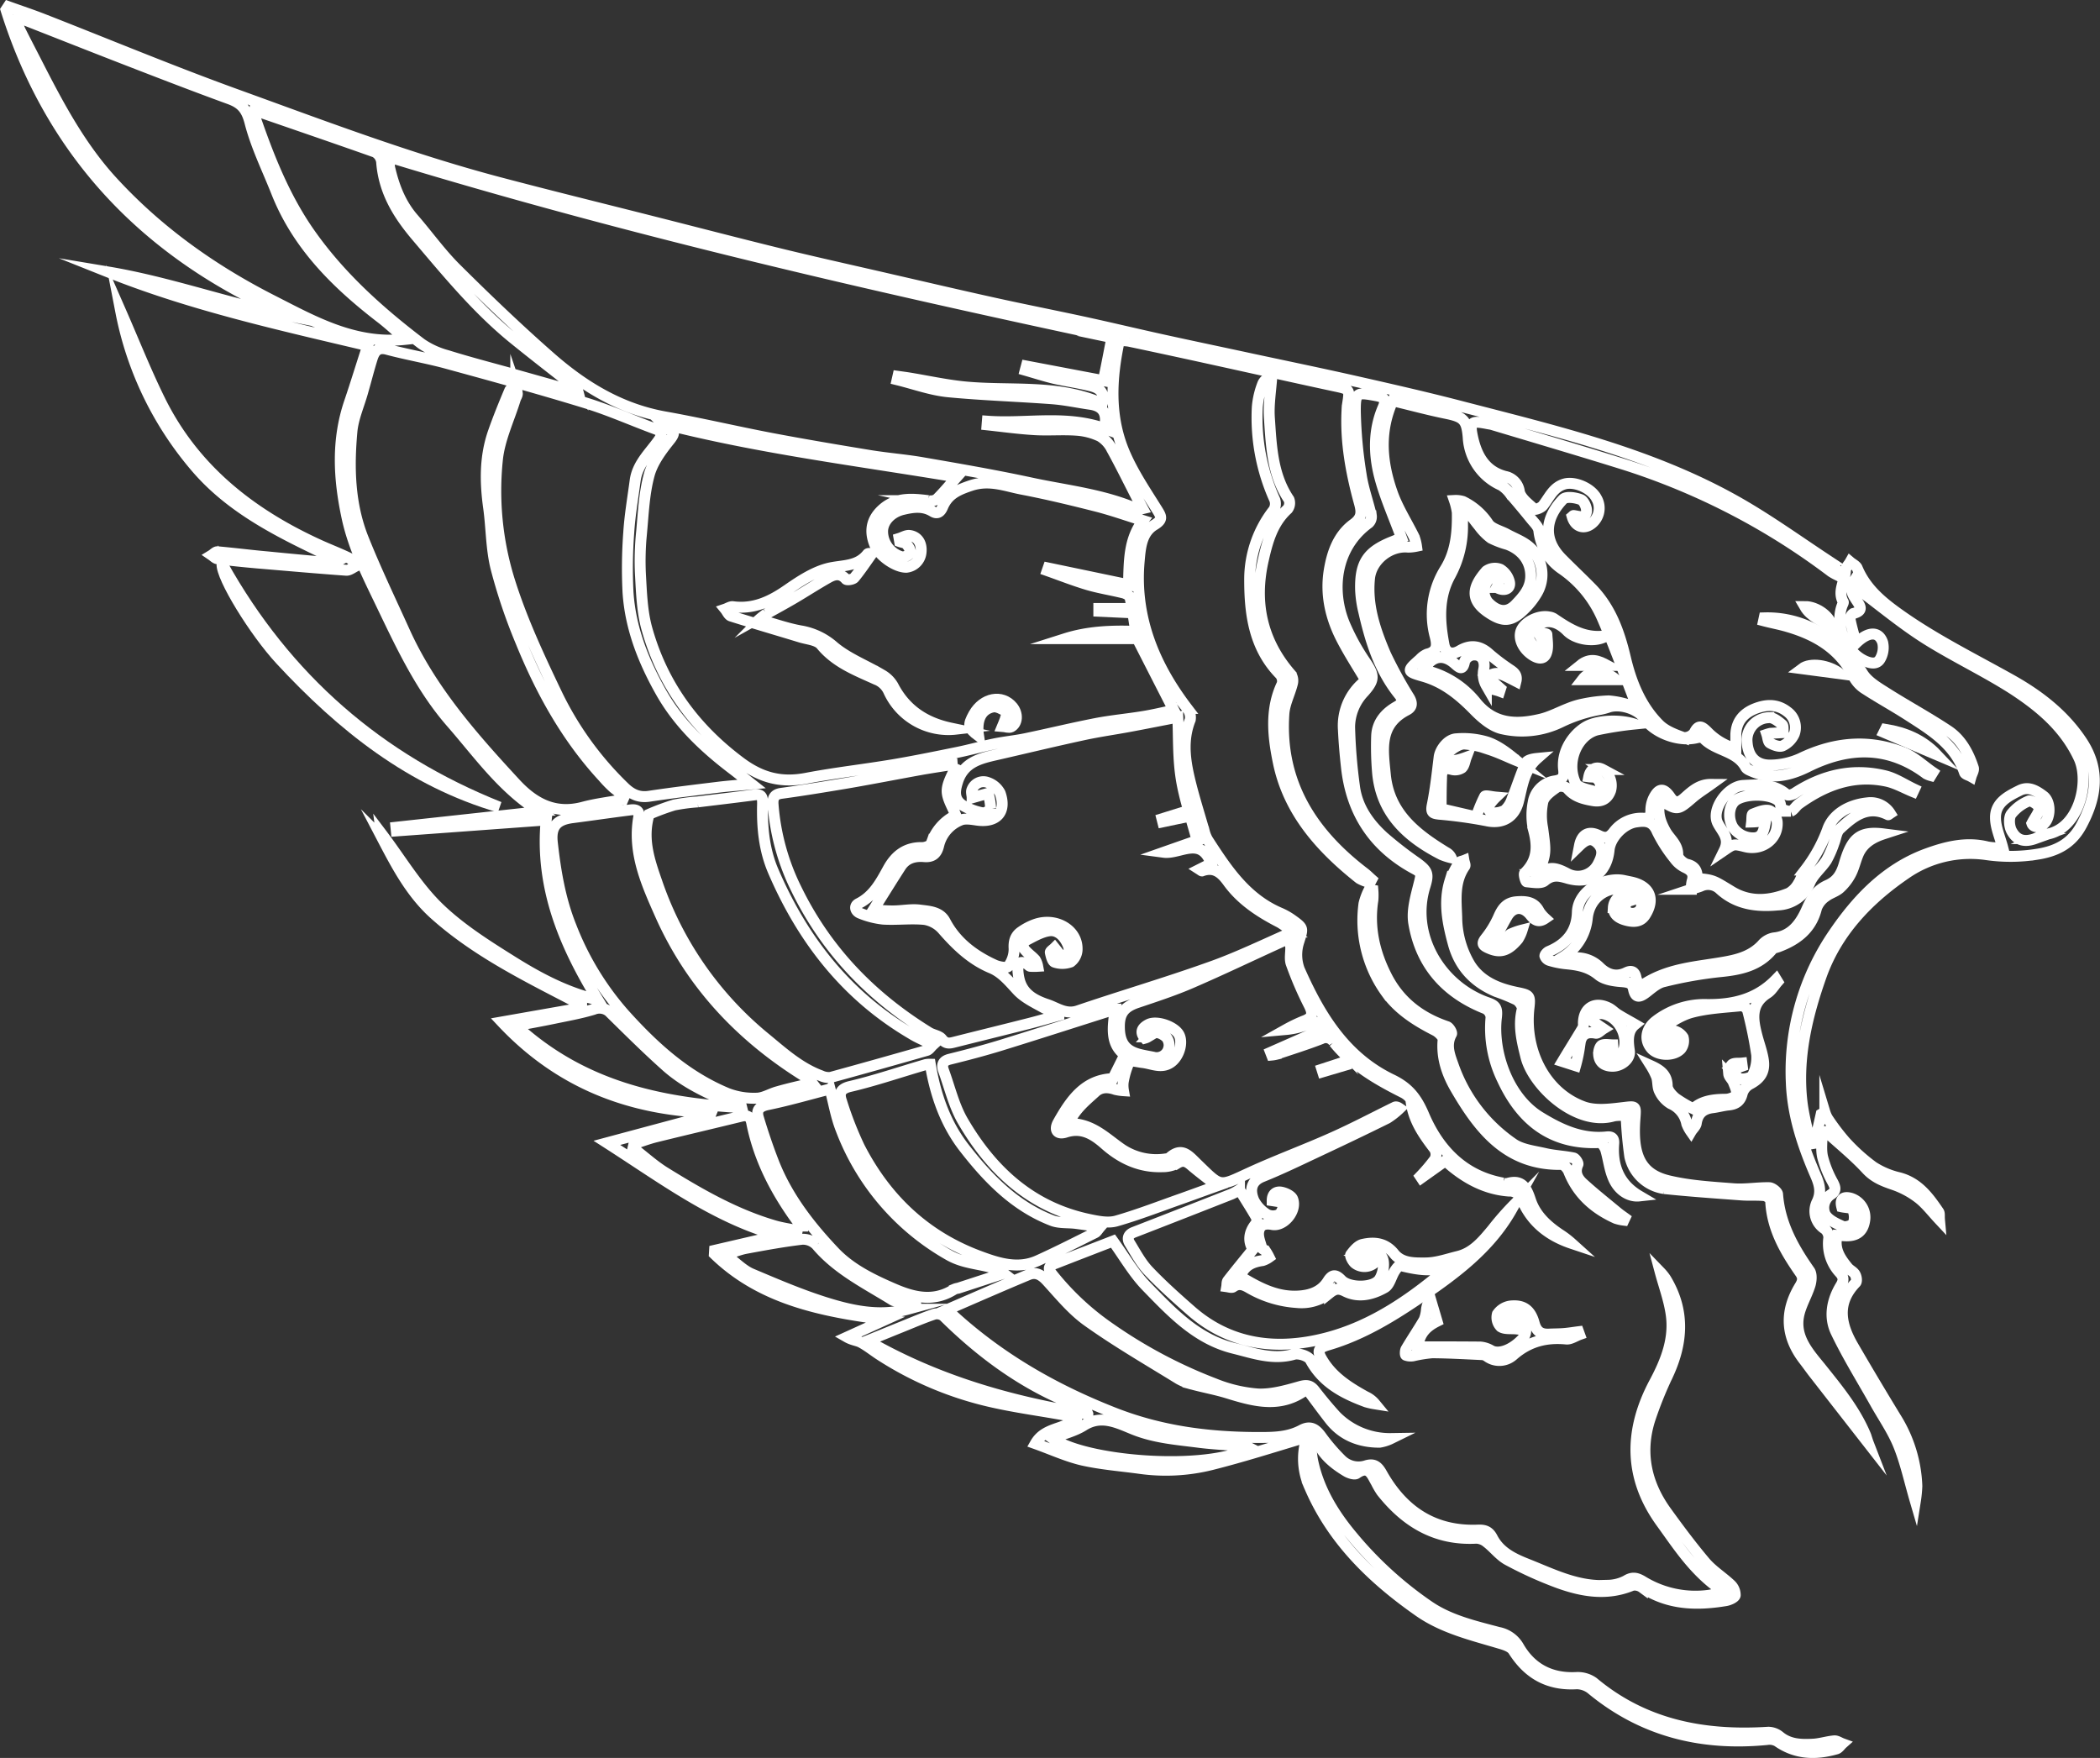 <svg xmlns="http://www.w3.org/2000/svg" viewBox="0 0 575.38 481.69"><rect x="0" y="0" width="575.38" height="481.69" fill="#333333" stroke="none"/><g id="Layer_2" data-name="Layer 2"><g id="Layer_1-2" data-name="Layer 1"><g id="Layer_1-2-2" data-name="Layer 1-2"><path d="M292.78,307.89c6.44-.18,10.25,4.08,14.69,7.08a17.13,17.13,0,0,0,11.95,2.58,2,2,0,0,0,1-.3c3.41-3.06,5.19-.64,7.64,1.73,6.69,6.47,5.8,6.25,14.46,2.29,7.42-3.39,15.09-6.21,22.53-9.54,5.79-2.58,11.41-5.56,17.1-8.35.29-.14.64-.14,1.35.35a21.65,21.65,0,0,1-3.41,2.68c-6.42,3.18-12.89,6.26-19.37,9.3-4.93,2.32-9.83,4.69-14.87,6.72-3.18,1.28-3.43,3.83-2.31,6.47a9.73,9.73,0,0,0,3.63,3.87,3.62,3.62,0,0,0,3.27,0c.83-.53,1.07-2,1.69-3.24l-3.56-.54c0-2,1.24-2.61,2.64-2.3,1.14.25,2.72,1,3,1.94,1.16,3.11-2.44,7.52-5.65,6.9-2.1-.41-3.41.17-3.7,2-.22,1.39.46,2.95.87,4.41.1.34.76.49,1,.84a15.56,15.56,0,0,1,1,1.73,6.19,6.19,0,0,1-1.78.89c-2.76.4-5.07,1.34-6.1,4.4,5.14,3.11,10.3,5.88,16.56,5.28,3-.28,5.71-1.34,7.38-4,1.24-2,2.22-1.91,3.77-.3,2.12,2.22,8.81,2.23,10.43-.3,1-1.57,1.5-4.45.7-5.93-1.17-2.14-3.85-1.63-6.78-.48l4.54,2.08a4.21,4.21,0,0,1-5.2,0c-.65-.54-1.4-2-1.15-2.38.86-1.15,2-2.54,3.32-2.81,3.18-.7,6.2-.4,8.57,2.58,2.14,2.67,5.64,2.53,8.61,2.52s5.88-1.06,8.79-1.77c4.24-1,6.86-4.25,9.49-7.39a77.17,77.17,0,0,1,6.15-7c-.47.84-.93,1.69-1.43,2.52-5.8,9.7-14.51,16.29-23.65,22.55-8.14,5.56-16.39,10.7-25.95,13.53-3.07.9-3.21,1.75-1.46,4.53,2.81,4.46,7.12,7.17,11.6,9.65a7.23,7.23,0,0,1,2.62,2,20.28,20.28,0,0,1-2.43-.54c-6.25-2.3-11.92-5.26-15.3-11.51-.58-1.06-3.17-1.91-4.47-1.54-5.82,1.65-11.14-.31-16.56-1.65-10.16-2.5-17-9.88-23.88-16.95-3.46-3.56-6-8-9.17-12.42-4.94,1.91-10.6,4.09-16.24,6.3-2,.78-1.09,1.93-.26,3a73.35,73.35,0,0,0,15.56,14.49,132.64,132.64,0,0,0,28.78,15.3,39.48,39.48,0,0,0,11.88,2.81c3.76.16,7.68-.95,11.38-2,1.92-.56,3-.45,4.18,1.09,1.84,2.37,3.75,4.68,5.77,6.9a20.74,20.74,0,0,0,15.14,6.22,11.14,11.14,0,0,1-3.15,1c-5.44,0-10.17-1.81-13.62-6.21-2.11-2.71-4.13-5.49-6.29-8.38-7,5.37-14.23,3.44-21.56,1.18-3.18-1-6.49-1.59-9.71-2.45a14.41,14.41,0,0,1-3.81-1.45c-8.41-5.19-17-10.16-25-15.86-4.24-3-7.64-7.22-11.19-11.09-1.5-1.62-3-2.47-5-1.64-6.84,2.85-13.64,5.83-20.45,8.78a9.55,9.55,0,0,0-1.57,1.12c1,.9,1.81,1.69,2.68,2.45,12.64,11.2,27,19.33,42.78,25.52,12.45,4.89,25.16,6.62,38.33,6.73,4.49,0,8.92.17,13-2,2.6-1.41,4.09-.19,5.58,1.93a52.65,52.65,0,0,0,5.26,6.11,6.69,6.69,0,0,0,7,1.66c2-.55,3,.14,4.08,2,5.73,10.32,14.28,16.18,26.47,15.68,1.9-.08,3,.37,3.91,2.09,2,3.93,5.73,5.71,9.55,7.22,7.15,2.83,14.13,6.43,22.17,5.82a11.22,11.22,0,0,0,4.92-1.26c1.72-1.09,2.94-.79,4.48.11a27.63,27.63,0,0,0,18.31,3.87c1.08-.15,2.13-.55,4-1-7.87-5.18-12.34-12.28-17.21-19-8.94-12.39-8.75-25.28-1.74-38.36,3.13-5.88,5.51-11.93,4.52-18.67-.58-4-2-7.79-3-11.54a13.24,13.24,0,0,1,1.52,1.89c5.21,8.61,4.72,17.33.62,26.21A105.55,105.55,0,0,0,452,389.1c-2.8,9-1,17.39,4.47,25,3.45,4.78,7,9.54,10.77,14,2,2.32,4.71,4,6.93,6.09a3.92,3.92,0,0,1,1.26,2.93c-.12.64-1.63,1.31-2.6,1.47-8,1.32-15.75,1.13-22.83-3.56a3.57,3.57,0,0,0-2.76-.64c-6.86,2.86-13.62,1.72-20.21-.65a107.77,107.77,0,0,1-13.86-6.25c-2.16-1.14-3.75-3.29-5.71-4.82a4.87,4.87,0,0,0-2.92-1.19c-11.09.62-19.36-4.36-26-12.76a22.2,22.2,0,0,1-1.5-2.58c-1.21-2.05-2-4.77-5.38-2.39-.53.37-2-.11-2.76-.57-3.33-2-6.3-4.39-7.91-8-.82-1.81-1.85-1.76-3.46-1.28-8.51,2.55-17,5.26-25.59,7.42a51.55,51.55,0,0,1-19.52,1.05c-5.3-.73-10.68-1.13-15.88-2.3-4.26-1-8.32-2.87-12.87-4.5,2.53-4.46,7.66-3.81,11.31-6.71a20.14,20.14,0,0,0-3.08-1.09c-6.78-1.23-13.63-2.13-20.32-3.66a94.38,94.38,0,0,1-30.66-12.95c-1.67-1.09-3.24-2.37-5-3.31-1-.55-2.33-.6-3.85-1.47l10.51-4.77c-17.69-2.28-34.12-5.63-46.85-18l.06-1,17.5-4.06c-17.33-4.8-31.41-15.41-47-25.4l28.34-7.6.27-.65c-22.27-.67-41.55-8-57.39-24.87l21.85-3.84v-1c-1.1-.51-2.24-1-3.31-1.54-12.89-6.69-25.88-13.22-36.85-23-6.54-5.81-10.49-13.37-14.45-20.94a8.08,8.08,0,0,1-.3-1.38c5.3,7,9.66,14.44,15.59,20.24s13.25,10.42,20.38,14.88S155.16,272,163.83,274c-9.25-15.13-15.93-30.88-14.17-49.32l-41.07,3-.1-1,39.35-4.29c-10.18-6.39-16.7-15.81-24.12-24.3-8.2-9.36-13.49-20.57-18.84-31.71-3.86-8.07-8-16-9.85-24.84-2.23-10.51-2.79-21,.74-31.34,1.7-5,3.24-10.09,5-15.48-24-5.69-48.09-11-71.13-20.19,16.71,2.79,32.69,8.63,49.47,12C40.66,69.92,14.22,42.61,1.65,2.69l.58-.88C5.55,3,8.82,4.08,12.05,5.35c17.54,6.86,35,14.15,52.74,20.57C88.56,34.53,112.22,43.53,136.7,50c13.93,3.68,27.93,7.12,41.89,10.66,11.85,3,23.69,6.09,35.57,9,10,2.44,20.13,4.67,30.19,7,9.19,2.11,18.37,4.26,27.56,6.29,7.88,1.75,15.79,3.31,23.67,5s15.55,3.54,23.33,5.25,15.78,3.38,23.66,5.08c9.74,2.09,19.5,4.1,29.22,6.3s19.43,4.41,29,6.91c25.43,6.6,51.09,12.61,74.31,25.53,8.79,4.89,17,10.81,25.4,16.36a21.49,21.49,0,0,1,3.32,3.42l-.6.68a16,16,0,0,1-1.46-.82,188.54,188.54,0,0,0-56.5-29.31c-12.09-3.78-24.25-7.36-36.38-11-.43-.13-.89-.17-1.33-.26-4.47-.88-5-.51-4,4,1.13,4.84,3.4,9,8.8,10.44a4.86,4.86,0,0,1,3.94,4.19c.39,1.82,2.54,3.35,4.1,4.79.28.26,1.89-.38,2.37-1,1.77-2.25,2.83-5.08,6-5.92,2.8-.72,7.19,1.15,8.64,3.89a5.39,5.39,0,0,1-1.4,7.08c-2.13,1.61-4.5.69-5.24-2,.13-.11.29-.32.41-.3,1.37.17,3.19,1,3.51-1.09.16-1-.69-2.94-1.55-3.27-1.46-.57-4-.94-4.84-.12-4.52,4.66-6,10.62-.39,16.31,2.68,2.71,5.46,5.32,8.14,8.05,5.26,5.36,7.64,12,9.34,19.23,1.58,6.67,4.21,13.2,9.23,18.19,1.7,1.7,4.28,2.67,6.64,3.53a3.35,3.35,0,0,0,3-1.36c1.16-2.42,2.19-1.53,3.47-.31a17,17,0,0,0,7.88,4.71v-3.86c.13-3.61,2.13-5.89,5.37-7.13,3-1.16,6-1.28,8.74.88a5.29,5.29,0,0,1,1.91,6.1,6.49,6.49,0,0,1-3.19,3.24c-.88.41-2.46-.18-3.47-.76-.56-.32-.59-1.55-.87-2.39a8.68,8.68,0,0,1,1-.27l3.5-.2c-.09-.76.11-1.87-.32-2.21-1-.86-2.43-2-3.62-1.89a6.2,6.2,0,0,0-6,6c.08,4.49,2.29,7.1,6.56,7a20.66,20.66,0,0,0,8-1.77c9.24-4.49,18.65-5.41,28.2-1.69,3,1.16,5.47,3.6,8.19,5.45l-.55.9a6.13,6.13,0,0,1-1.25-.49c-10.46-7.83-21.37-7.48-32.5-1.94-4.94,2.44-9.88,3.56-15.17,1.3-.66-.29-1.52-.59-1.82-1.14-2.51-4.64-8.37-4.44-11.6-8-.28-.32-1.19-.26-1.74-.12-4.91,1.22-11.55-1.18-14.42-5.26-1.9-2.72-6.85-4.21-10-3.05a16.61,16.61,0,0,1-2.1.55,41,41,0,0,0-10.72,3.45,24.31,24.31,0,0,1-16,1.9c-2.84-.57-5.62-2.94-7.77-5.14-4.08-4.16-8.35-7.67-14.1-9.3-4.49-1.27-4.43-1.48-.81-4.65a5.46,5.46,0,0,1,2-1.42c2.93-.68,2.71-2.65,2.18-4.81A23.35,23.35,0,0,1,396,155.9c2.94-4.78,3.38-10.08,3.29-15.48a17.72,17.72,0,0,0-.79-3.29,6.89,6.89,0,0,1,2.35.28,17.25,17.25,0,0,1,6.87,6c.91,1.48,3.42,2,5.21,3,2.05,1.11,4.35,1.94,6.08,3.44a10,10,0,0,1,2,12.83,20.55,20.55,0,0,1-3.37,4.24c-3.52,3.48-5.77,3.66-9.87.89-5.22-3.53-4.23-7.16-.54-11.35a4.06,4.06,0,0,1,3.87-.46,5.57,5.57,0,0,1,2.48,3.49c.39,1.89-1.47,2.66-3.5,1.49a5.38,5.38,0,0,0,.41-.92c.17-.64.27-1.29.4-1.93-.81,0-1.86-.3-2.39.1a4.75,4.75,0,0,0-.88,6.68l.05.07c2.6,2.75,5.26,3.07,7.54.73,2-2.08,4-4.25,4.18-7.41.23-4.13-2.15-7.54-6.35-9.11a24.28,24.28,0,0,1-4.55-1.74,15.59,15.59,0,0,1-3.26-3.33c-1.17-1.4-2.21-2.9-3.31-4.35l-.87.33c-.11,1.11-.34,2.22-.34,3.33a28.19,28.19,0,0,1-3.31,14.13c-3.38,6.09-3,12.57-1.76,19.08.43,2.3,2.18,2.9,4.25,1.68,3-1.79,5.69-1.41,8.18.9A53.62,53.62,0,0,0,413,183c1.25.91,2.89,1.55,2.36,3.69-5.08-2.62-5.08-2.62-7.93-1.29l3.71,3.29-.23.72c-1.26-.48-3.05-.61-3.67-1.53a6.32,6.32,0,0,1-.72-4.4c.51-2.42-.53-4.26-3-4a3,3,0,0,0-2.22,1.7c-.5,2.75-1.46,1.78-2.77.64-2.95-2.57-5.87-2.18-8.09,1.15a7.35,7.35,0,0,0,1.69,1.16,25.22,25.22,0,0,1,12.25,8.3c4.88,6.08,11.09,6.2,17.73,4.63,2.68-.64,5.17-2,7.77-3a21.21,21.21,0,0,1,3.89-1.16,40.44,40.44,0,0,1,7-.85,23.89,23.89,0,0,1,5.42,1.08,10.48,10.48,0,0,1,1.85.81c.17-.43.34-.63.3-.75-3.11-8-6-16.19-9.44-24.07A31.7,31.7,0,0,0,428.06,156a14.65,14.65,0,0,1-6.43-10.59c-.14-1.12-1.27-2.17-2.07-3.16q-2.76-3.42-5.64-6.75a9.34,9.34,0,0,0-2.58-2.51,15.25,15.25,0,0,1-9.07-13.2c-.41-4.67-1.27-5.51-5.87-6.47-4.95-1-9.84-2.33-14.8-3.51-3.89,8.68-3,17.2,0,25.55,1.51,4.1,3.94,7.87,5.88,11.82a11.81,11.81,0,0,1,.63,2.49,11.62,11.62,0,0,1-2.28.25c-5-.48-10,3.54-10.58,8.4-.82,7.48,1.54,14.35,4.39,21a117.87,117.87,0,0,0,6.51,11.87c.83,1.46.81,2.6-.75,3.4-7.73,4-6.48,10.88-5.84,17.6,1,10.66,8.41,16.35,16.68,21.39a3.12,3.12,0,0,1,1.39,1.46,16.51,16.51,0,0,1-2.66-.86c-9.43-4.83-16.66-11.41-17.55-22.76a84.21,84.21,0,0,1-.23-9.79c.15-3.69,2.38-6.24,5.45-8,1.81-1,1.84-1.9.64-3.38-5.29-6.6-7.75-14.44-9.59-22.51a30.73,30.73,0,0,1-.9-6.17c-.17-7.46,1.93-10.48,8.87-13.22,1-.39,1.94-.85,2.33-1-2.11-5.78-4.54-11.16-6-16.79-1.6-6.28-1.7-12.79,1-19,.94-2.16.08-2.75-1.8-3.11-5.45-1-5.86-1.06-5.84,4.32A122.76,122.76,0,0,0,372.93,130c.56,3.83,1.93,7.52,2.8,11.31a2.35,2.35,0,0,1-.71,2c-9.18,6.67-10.39,18.3-6.73,27.42a59.89,59.89,0,0,0,5.81,10.63c2.43,3.67,2.64,4.86-.39,8.27a14.05,14.05,0,0,0-3.93,9.62,147.31,147.31,0,0,0,1.33,16.24c.72,5.64,3.89,10.13,8,13.86a105.35,105.35,0,0,0,9,7c3,2.19,3.41,3,2.34,6.46-4.21,13.4,4.26,27.44,17.12,31.92,2.08.72,2.75,1.32,2.44,4-1.14,9.48,3.13,21.93,11.88,27.31,5.71,3.5,11.5,6.2,18.39,5.48,1.46-.15,2,.49,1.86,1.91-.44,6,1.44,11,7,14.27-2.85.31-5.82-1.62-7.19-5.07-1-2.41-1.26-5.07-2-7.56-.25-.79-1.13-2-1.68-2-13,.6-21.32-5.86-26.61-17.24a32.11,32.11,0,0,1-3.12-17.14,2.92,2.92,0,0,0-1.52-2.29c-10.85-4.27-17.73-12-19.66-23.44-.61-3.62.68-7.67,1.59-11.41.41-1.7.63-2.4-1.13-3.33-11.27-6-17.53-15.38-18.9-28-.38-3.42-.68-6.86-.84-10.29a15.55,15.55,0,0,1,6.15-13.5c-2.21-3.73-4.58-7.37-6.57-11.21-3.08-5.92-4.55-12.27-3.46-18.93.8-4.88,2.47-9.64,6.63-12.68,2.36-1.71,2.31-3.27,1.66-5.67-2.29-8.32-3.86-16.76-3.42-25.45a12.64,12.64,0,0,1,.13-1.63c.68-4.29.67-4.19-3.64-5.11-11.25-2.42-22.48-4.94-33.7-7.4q-11.31-2.49-22.59-4.87a15.06,15.06,0,0,0-2.6-.14c-2.21,10.24-2.73,20.3,1.1,29.89,2.3,5.73,5.87,11,9.17,16.28,1.25,2,1.82,2.82-.68,4.34-3.54,2.15-3.81,6.28-4.14,9.93-1.35,15.27,4.07,28.41,13.18,40.34a3.92,3.92,0,0,1,.82,3.08c-2,5-1.57,10-.48,15,1.17,5.29,2.86,10.46,4.34,15.67a8.88,8.88,0,0,0,.92,2.26c5.17,8,10.43,16,19.72,20a17.9,17.9,0,0,1,3.54,2c3.18,2.3,2.8,2.23,1.66,6.07a11.51,11.51,0,0,0,.17,7.4c5.5,12.46,12.43,24,25.32,30.2,4.52,2.17,6.78,4.95,8.79,9.67,4,9.41,10.8,16.76,21.75,18.71a2.64,2.64,0,0,0,1.08.13c4.11-1.27,5.33,1.25,6.4,4.49,1.35,4.14,4.44,7,8,9.39a25.3,25.3,0,0,1,3.32,2.53c-6.19-2.07-11-5.77-13.6-11.89a3.6,3.6,0,0,0-3.62-2.47c-6-.44-11.13-3.05-15.72-6.82L396,318.08l-6.56,4.67-.28-.42a47.39,47.39,0,0,0,4-4.72,3,3,0,0,0-.09-2.75c-3.07-4-5.89-8-6.47-13.27-.09-.8-1.24-1.73-2.11-2.17-7.1-3.57-13.93-7.48-19-13.79a2.57,2.57,0,0,0-3.46-1c-4.06,1.57-8.23,2.87-12.35,4.26a8.82,8.82,0,0,1-1.25.21l-.29-.75,14.23-6.27c-.91-3-2.7-1.93-4.49-1.27a20.39,20.39,0,0,1-5.5,1.28,43.91,43.91,0,0,1,4.84-2.33c2.68-.94,2.51-2.27,1.37-4.5a98.32,98.32,0,0,1-4.8-11.17c-.49-1.35-.09-3-.14-4.53a19.17,19.17,0,0,0-.25-2,8,8,0,0,0-2,.38c-8.34,3.79-16.6,7.76-25,11.39-4.81,2.08-9.83,3.71-14.8,5.39-3.53,1.2-4.91,2.9-4.9,6.58,0,4.27,1.54,6.51,5.26,7.53,1.31.36,2.67.57,4,.84a3.4,3.4,0,0,0,4.22-2.29c0-.06,0-.12.05-.17a3.49,3.49,0,0,0-.68-3c-1.47-1.26-3.31-2-5-.11a3.44,3.44,0,0,1-.86.37c-1.6-1.82-.53-3,1-3.78,2.25-1.12,7,.54,8.28,2.71s.12,6.14-2.23,7.75c-2.52,1.72-5.09.31-7.65,0-1.27-.14-3.42-.69-3.65-.26a22.78,22.78,0,0,0-1.71,5.71,8.57,8.57,0,0,0,.09,2.26,13.83,13.83,0,0,1-2.22-.33c-2-.7-4-.77-5.6.78C297.31,301.75,294.49,304,292.78,307.89ZM181.59,116.11l-.15.78a3.34,3.34,0,0,0,.87.48c2.16.44,3.1.84,1.19,3.21-2.3,2.86-4.68,6.07-5.62,9.51-1.36,5-1.6,10.33-2.07,15.54a77.34,77.34,0,0,0-.34,11.69c.29,5,.44,10.21,1.78,15,4.25,15.15,13,27.19,25.75,36.66,5.7,4.22,11.16,5.56,17.92,4.27,7.92-1.51,16-2.4,23.91-3.73,5.9-1,11.75-2.2,17.6-3.39,3.35-.69,6.65-1.62,10-2.3,2.82-.58,5.71-.85,8.53-1.43,6.47-1.35,12.89-2.91,19.38-4.17,4.27-.82,8.62-1.2,12.91-1.91,2.81-.45,5.57-1.13,8.36-1.71L311.6,175H291.87c6.14-1.95,12.54-2.25,19.3-2-.52-3.29-.92-6.3-1.55-9.27-.12-.53-1.13-1.09-1.82-1.26-3.25-.81-6.59-1.32-9.79-2.26-3.74-1.11-7.39-2.55-11.07-3.85l.25-.72,22,4.59c.21-6.33,0-12.36,4-17.59-4.5-1.4-8.6-2.86-12.8-3.93-6.75-1.71-13.54-3.35-20.38-4.66-4.57-.87-8.89-2.71-14-1-3.6,1.2-6.28,2.41-7.73,5.87-.54,1.28-1.37,2.07-2.74,1.24-2.65-1.63-5.37-1.22-8.15-.56-3.14.75-5.48,3.16-5.57,5.89a7.26,7.26,0,0,0,5.28,7.09,2.62,2.62,0,0,0,2.28-1.09c.24-.58-.42-1.7-1-2.35-.38-.45-1.23-.5-1.88-.73l-.15-.87c.95-.29,1.93-.92,2.83-.82,2.27.27,3.44,2.15,3.18,4.59a4.51,4.51,0,0,1-4,4.12c-2.8.09-7.36-3-8.56-5.9-1.68-3.93-1.06-7.19,1.91-9.91,3.7-3.39,8.12-3,12.62-2.44a3.18,3.18,0,0,0,2.3-.37c1.82-1.78,3.44-3.75,5.53-6.1-27-4.52-54.13-7.83-80.61-14.64ZM304.67,92.39C238.22,78.2,172.08,63,106.73,43.07a15.79,15.79,0,0,0,0,2.75c1.18,5.17,3,10,6.6,14.12,3.92,4.52,7.42,9.45,11.66,13.66,8.36,8.31,16.89,16.49,25.75,24.26,9.09,8,19.21,14.2,31.47,16.38,9.72,1.73,19.34,4,29,5.85,9.08,1.72,18.2,3.26,27.31,4.75,4.84.78,9.74,1.14,14.57,2,9.82,1.7,19.64,3.39,29.38,5.49s20,3.12,29.41,7.3c.24.1.63-.13,1.22-.27-.6-1.13-1.11-2.07-1.6-3-2.27-4.42-4.46-8.9-6.86-13.25a8.57,8.57,0,0,0-3.24-3.56,17.84,17.84,0,0,0-6.49-1.67c-3.81-.27-7.65.08-11.46-.15-4.36-.26-8.7-.86-13-1.32l.08-1c10.88.8,21.9-1.89,32.89,2.28a9.54,9.54,0,0,1-.54-2.29c.14-2.94-1.48-4.23-4.16-4.62-3.49-.5-7-1.26-10.47-1.52-9.52-.71-19-1-28.56-1.92-4.69-.48-9.26-2.16-13.88-3.29l.21-.93c1,.14,2,.27,3.07.44,5,.82,10,1.92,15,2.43,12.68,1.27,25.74-.8,37.92,4.61.65-2.73-.24-4.16-3.25-4.9-3.26-.8-6.58-1.28-9.85-2-2.68-.64-5.33-1.5-8-2.26.1-.38.21-.76.31-1.14l21.08,4C303.07,100.75,303.8,96.87,304.67,92.39Zm-134,126.74.43-1c-1-.75-2-1.44-3-2.27a31.69,31.69,0,0,1-2.85-2.93c-10-10.83-17-23.5-22.5-37a150.89,150.89,0,0,1-6.84-20.23c-1.33-5.3-1.26-10.93-2-16.39-1-7.09-1.13-14.11,1.3-21,1.34-3.82,2.88-7.59,4.45-11.33.19-.47,1.09-.64,1.66-1a8.71,8.71,0,0,1,.42,1.9c0,.51-.39,1-.55,1.51-1.71,5.52-4.34,10.94-4.91,16.57a82.65,82.65,0,0,0,3.14,32.6c3.36,10.9,8.26,21.4,13.21,31.73a89.44,89.44,0,0,0,18.25,25.27c2,2,4.08,3.07,7,2.62,6.28-.94,12.59-1.7,18.89-2.47,2.76-.34,5.53-.53,9.15-.87-2.19-1.72-3.77-3-5.38-4.22-7.71-5.89-14.65-12.45-19.47-21s-8.36-17.5-9-27.33a131,131,0,0,1,.2-16.34c.3-4.78,1.13-9.52,1.76-14.28.6-4.5,3.89-7.48,6.34-10.91,1.13-1.57,1.19-2.48-.82-3.22-6.45-2.38-12.76-5.21-19.33-7.21-12.81-3.92-25.75-7.47-38.67-11C116.42,98,111.13,97.07,106,95.7c-2.48-.65-3.4.61-4,2.47-.92,2.93-1.67,5.91-2.52,8.86-1,3.73-2.71,7.41-3.06,11.21-.91,10-.65,20,3.16,29.46C103,156.24,107,164.56,110.82,173c7.22,16,18.63,28.91,30.36,41.6,4.95,5.38,10.63,8.61,18.35,6.64C163.2,220.24,167,219.8,170.65,219.13Zm183.56,36.24a29.74,29.74,0,0,0-3.53-2.57c-5.48-2.81-10.59-6.12-14.24-11.16-1.86-2.57-3.82-4.2-7.14-3-.09,0-.26-.15-.68-.42l3.2-1.61c-2.82-7.65-8.58-2.49-13-3.08l9.17-3.22c-1.59-6-3.54-11.53-4.41-17.2s-.65-11.44-.89-16.6c-4.2.81-8.61,1.69-13,2.51s-8.6,1.4-12.85,2.32c-7.87,1.7-15.7,3.59-23.56,5.39-4.72,1.08-9.35,2.08-11,7.72-.9,2.93-.75,5,1.94,6.49a16.76,16.76,0,0,0,5,1.79c.66.13,2.14-.76,2.18-1.26a17,17,0,0,0-.68-4.08c-.84.23-1.69.45-2.53.69l-1.85.53c0-.75-.33-1.62-.05-2.22a3.33,3.33,0,0,1,4.27-2,6,6,0,0,1,3.45,2.93c1.82,5.18-.95,8.19-6.37,7.4-1.48-.21-3.22-.53-4.48,0a10,10,0,0,0-6,7c-.55,2.32-1.79,3.2-4,3-2.61-.21-4.92.42-6.42,2.74-2.44,3.79-4.81,7.62-7.49,11.89,1.94.1,3.69.27,5.45.25,2.45,0,4.94-.55,7.33-.23s5.46.39,6.89,3.07c3,5.72,7.89,9.39,13.63,12,1.11.5,3.3.89,3.68.37a7.92,7.92,0,0,0,1.61-4.82c-.14-2.08.32-3.6,1.94-4.71a16,16,0,0,1,3.85-2c5.76-2,11.7,1.61,11.46,7a4.44,4.44,0,0,1-1.77,3.31,6.68,6.68,0,0,1-4.37.06c-.63-.18-1-1.71-1.19-2.68-.06-.33.75-.83,1.17-1.25.51.64,1,1.28,1.55,1.92a2.75,2.75,0,0,0,.53.36c1.66-.46,2.34-1.3,1.56-3.15-1-2.34-2.79-4.11-5.11-3.8s-4.77,1.84-7.06,3c-.23.11-.1,1.6.3,2.1.82,1.05,2,1.81,2.91,2.82a5.31,5.31,0,0,1,.69,1.81,16.68,16.68,0,0,1-2,0c-.32,0-.59-.4-.9-.58-1.75-1-2.58-.42-2.53,1.5a13.41,13.41,0,0,0,.37,2.67c1,4.09,4.32,5.76,7.78,6.91,2.63.89,5,2.8,8.29,1.69,11.92-4.05,24-7.6,35.86-11.83,7.61-2.65,15-6.27,23-9.77ZM5,4.77l-.64.61c.42,1,.77,2.14,1.27,3.15,1.5,3,3.07,6,4.6,9,5.7,11.14,11.55,22.18,20,31.59C42.92,63.12,58,73.88,74.76,82.39,86,88.11,97.2,94.48,111,93a79,79,0,0,0-6.17-5.53c-12.29-9.41-23.13-19.92-29-34.66-2.52-6.39-5.63-12.64-7.32-19.19-.93-3.65-2.33-5.32-5.64-6.52-10.74-3.92-21.39-8.06-32-12.18C22.2,11.54,13.62,8.14,5,4.77ZM177.85,223.12c-2,6.69.07,12.67,2.12,18.56a94.72,94.72,0,0,0,29.73,42.78c4.76,3.92,9.35,8.12,15.27,10.31a4.88,4.88,0,0,0,2.61.45q13.2-3.62,26.4-7.41c.59-.17,1-.9,1.7-1.54-2.32-1.13-4.26-1.91-6-3-17.83-10.47-29.81-25.92-37.84-44.63-2.5-5.83-3.07-12.06-2.9-18.36,0-1.48,0-2.78-2.11-2.49-5.22.69-10.46,1.3-15.68,1.94a50.65,50.65,0,0,0-6.48.86A64,64,0,0,0,177.85,223.12Zm84.43-13.85c-3.5.55-6.43,1-9.34,1.49-6.95,1.25-13.87,2.61-20.84,3.81-6,1-12,2-18,2.81-2.11.29-2.41,1.43-2.28,3.17a62.59,62.59,0,0,0,6.34,23c8.22,16.89,20.58,29.62,36.38,39.36,1.12.69,2.79.85,3.51,1.78,1.13,1.47,2.2,1.18,3.57.83,6.76-1.71,13.53-3.36,20.29-5.08,2.74-.69,5.47-1.5,8.2-2.25v-.74a18.52,18.52,0,0,1-4-1.23c-2.56-1.43-5.38-2.75-7.33-4.83-2.24-2.41-4.26-4.92-7.2-6.14-5.44-2.27-9.5-6.19-13.3-10.55a8.42,8.42,0,0,0-4.91-2.76c-3.76-.38-7.61.14-11.4-.09a23.18,23.18,0,0,1-6.24-1.59c-1.34-.49-1.86-2-.48-2.69,4.1-2.08,6.06-5.83,8.09-9.51s4.91-5.92,9.36-5.81c.84,0,2.24-.5,2.46-1.12a13,13,0,0,1,6.71-7.72c-.91-2.43-2.42-4.64-2.36-6.8s1.51-4.41,2.76-7.34Zm-39.72,87.54a10,10,0,0,0-1.34-1.42C203.42,284.48,189.57,270,181,250.82c-3.78-8.52-7.71-17.08-6-26.86.38-2.14-1.12-2.22-2.55-2-5.2.65-10.38,1.42-15.58,2.09-4.31.56-6,2.39-5.55,6.74.87,7.83,2.15,15.6,5.12,23a79.92,79.92,0,0,0,14.54,24c8.19,9.12,17,17.13,28.4,21.84a20.22,20.22,0,0,0,7.82,1.29c2,0,3.88-1.26,5.85-1.78C216,298.29,219,297.61,222.56,296.81Zm83-20.3c-10.86,3.44-21.09,6.75-31.36,9.92-4.6,1.41-9.26,2.64-13.93,3.79-1.94.47-2.33,1.51-1.73,3.16,1.7,4.65,2.84,9.64,5.31,13.86,7.91,13.56,18.79,23.65,34.78,26.94,2.34.49,5,1,7.18.4,6.08-1.74,12-4.06,18-6.16,3-1.07,6-2.18,9.66-3.48-2.65-2.09-4.94-3.79-7.1-5.64-1.24-1.06-2.19-1.54-3.82-.55a8.84,8.84,0,0,1-4.16.94c-6,.2-11.12-2.14-15.58-6.08-3.07-2.7-6.28-4.85-10.82-3.38-2.27.73-3.24-.57-2.07-2.67,3.42-6.08,7.28-11.74,15-12,1.08-2.18,2.11-4.24,3.25-6.53-4-3-3.31-7.51-2.61-12.52ZM69.8,30.23a7,7,0,0,0,0,1.71C73.67,43.21,78.08,54.29,84.92,64c8.3,11.81,19,21.42,30.51,30.17a23,23,0,0,0,7.1,3.25c6.41,2,12.91,3.66,19.37,5.47l16.53,4.65a3,3,0,0,0-1.22-1.73c-5.49-4.33-11-8.58-16.45-13-10-8.12-18.1-18-26.42-27.8-5.25-6.15-9.19-12.5-9.78-20.69a3.59,3.59,0,0,0-1.8-2.65C91.94,37.84,81.07,34.13,69.8,30.23ZM254.89,291.61a6,6,0,0,0-1.26.1c-6.9,2-13.73,4.36-20.73,6-2.82.67-3,2.07-2.34,4a94.89,94.89,0,0,0,4.89,12.56c7.22,14.07,18,24.45,33.06,30,5.09,1.89,10.45,3.59,15.87,1.14s10.47-5.05,15.67-7.63c.43-.21.69-.75,1.43-1.61-2.53-.36-4.64-.68-6.74-.95s-4.58,0-6.58-.81c-10.3-4-17.66-11.73-24.16-20.13C259,307.75,256.29,300,254.89,291.61Zm-27.47,6.79c-5.67,1.45-11.32,3.1-17,4.27-2.44.5-3.25,1.53-2.62,3.63,1.2,4,2.51,7.9,4,11.76,3.71,9.69,10,17.79,17,25.15,4.52,4.67,10.4,7.49,16.38,10.06,5.5,2.35,10.84,3.48,16.28,0a4.27,4.27,0,0,1,1.06-.29L275,348.91a9,9,0,0,0-3.65-1.69c-3.82-1-7.69-1.19-11.42-3.33a66.65,66.65,0,0,1-29.5-34.43c-1.38-3.48-2-7.25-3-11.07Zm170.22,48.14c-4.67,2.28-9.33,1.35-14,.22-.37-.09-1.15.95-1.55,1.59-.93,1.49-1.36,3.71-2.67,4.46-3.34,1.9-7.18,2.88-10.89,1-1.77-.88-2.75-.69-4.25.51a12.38,12.38,0,0,1-8.95,2.58,29.77,29.77,0,0,1-12.93-3.9c-1.43-.84-2.87-1.59-4.55-.36-.37.27-1.16,0-1.74-.08.1-.57,0-1.27.34-1.68,2.17-2.79,4.41-5.51,6.88-8.56-1.31-2-1.32-4.55.8-7.07a2,2,0,0,0,0-1.85c-1.43-2.49-3-4.9-4.52-7.41a17,17,0,0,1-2.13,1.18q-13.4,5.28-26.83,10.49c-1.6.62-1.87,1.77-1.1,3,1.6,2.61,3.06,5.4,5.15,7.59,3.68,3.87,7.7,7.46,11.74,11,10.71,9.34,23.44,10.78,36.5,7.48,13.28-3.34,24.37-11.22,34.73-20.2Zm-177.72-9.09a14.11,14.11,0,0,0-.74-1.9c-6.28-8.45-11.18-17.54-13.24-28-.31-1.53-1.17-2.1-2.78-1.7-7.83,1.91-15.68,3.75-23.51,5.68-2,.5-4,1.26-5.94,1.89l-.27,1.15c3,2.29,5.78,4.87,9,6.83,9.27,5.73,18.72,11.17,29.26,14.32C214.17,336.5,216.8,336.82,219.92,337.45Zm-16.71-34c-7.37-3-14.78-6-20.8-11.41-5.14-4.59-10-9.42-14.94-14.28a4.14,4.14,0,0,0-4.81-1.19c-3.54,1.08-7.23,1.72-10.87,2.48-3.31.69-6.64,1.29-10.43,2,17.91,16.46,39.23,21.24,61.86,22.44Zm94.85,84c-.34-.77-.36-1-.48-1.08-1-.52-2.1-1.07-3.19-1.5-13.75-5.38-25.36-13.9-35.79-24.2a3,3,0,0,0-2.56-.59c-3,1-5.92,2.27-8.85,3.45s-6.12,2.49-9.51,3.86c19,10.91,39.05,16.65,60.38,20.09ZM251,357.84l-.18-1.13-3.86-.22c-.79-.05-1.75.15-2.36-.23-7.29-4.55-15.14-8.33-20.86-15.11a5.16,5.16,0,0,0-4-1.58c-5.12.6-10.21,1.54-15.29,2.48-1.7.31-3.32,1-5.77,1.71,2.91,2.17,4.87,4.29,7.29,5.31,7.41,3.13,14.85,6.33,22.56,8.55,6.49,1.87,13.35,3,20.19,1.12a22.55,22.55,0,0,0,2.24-.87Zm91.45,38.93a10.22,10.22,0,0,0-1.89-.54c-4-.35-8-.51-11.91-1-6-.78-12-1.19-17.78-3.46-4.46-1.76-9-4.34-14-1.14-2.51,1.56-5.54,2.28-8.55,3.46,8.53,6.37,41.84,9.24,54.19,2.71Z" style="fill:none;stroke:#fff;stroke-miterlimit:10;stroke-width:3px"/><path d="M497.19,313.27l1.8-8,1-.57a8.22,8.22,0,0,0,.73,1.7,59.69,59.69,0,0,0,4.83,6.38,52,52,0,0,0,7.67,6.93,22.43,22.43,0,0,0,7.11,3c5.22,1.37,8.08,5.28,10.85,9.36.29.43.13,1.17.22,2.16-2.1-2.24-3.73-4.42-5.8-6a24.11,24.11,0,0,0-6.84-3.65c-2.79-.95-5.25-1.91-7.37-4.22-3.42-3.7-7.39-6.9-11.12-10.3l-1,.18c0,2.24-.37,4.56.09,6.7a28.62,28.62,0,0,0,2.8,7c.7,1.34,1,2.3-.33,3.25a4.35,4.35,0,0,0-1.78,5.47c.82,1.56,3,2.57,4.81,3.37.77.33,2.69-.24,2.95-.87a5.14,5.14,0,0,0-.19-3.74c-.25-.54-1.82-.48-3-.74-.51-2,.31-2.95,2.51-2.35a5.47,5.47,0,0,1,3.77,6.14c-.46,2.94-2.19,4.29-5.34,4.15l-2.18-.13c-1,3.65.79,6.28,2.86,8.81.56.7,1.55,1.1,2,1.85s.57,2,.19,2.34c-5.43,5.65-4.08,11.52-.65,17.41q5.81,10,11.8,19.8a37.76,37.76,0,0,1,5.62,18.5,35.87,35.87,0,0,1-.41,4.13c-1.65-5.64-2.7-10.61-4.58-15.25-1.64-4.06-4.22-7.75-6.38-11.61-3.63-6.46-7.56-12.77-10.76-19.44-2-4.17-1.14-8.75,1.29-12.74.89-1.47.8-2.39-.28-3.57a11.65,11.65,0,0,1-3-9.54,3.15,3.15,0,0,0-1.09-2.42,5.74,5.74,0,0,1-2.09-7.5c1.49-3.19.2-5.68-.87-8.19-3.31-7.8-5.87-15.73-6.22-24.28a66.71,66.71,0,0,1,11.76-41.18c6.34-9.27,14.13-17.46,25-21.54,5.41-2,11.09-3.49,17-2a20.16,20.16,0,0,0,4.18.25c-.74-2.88-2-5.56-2-8.25-.06-4.14,3.43-5.9,6.63-7.49,2.49-1.24,4.61.12,6.52,1.55,2.14,1.61,2,6.53-.32,7.92-1.41.87-2.58.45-2.86-.43.94-1.84,2.06-3.09,2-4.24-.07-.75-2.24-2.16-2.85-1.9a11.65,11.65,0,0,0-4.82,3.62c-.71,1-.56,3.26.08,4.5,1.41,2.72,3.57,3.24,6.49,2.19a21.56,21.56,0,0,1,3.31-1.23c8.68-1.55,11.73-14.31,8.67-20.87-3.94-8.41-10.65-14-18-18.81C544,184,535.73,180.1,528,175.28c-5.83-3.65-11.21-8-16.69-12.19a25.82,25.82,0,0,1-3.37-3.8c-1.31,2.08-.3,3.65.62,5.07,1.06,1.63,2.21,3-.79,3.75a1.91,1.91,0,0,0-.85,1.68c.39,2,1,4.06,1.64,6.43,3.41-3.32,6.26-3.26,7.28-.15a6.23,6.23,0,0,1-.69,4.49c-.88,1.56-2.62,1.23-4.16.54-5.27-2.38-8.31-9.7-6.26-15.17.12-.34.42-.8.3-1-1.65-3,.49-5.69.6-8.54,0-.82.85-1.61,1.3-2.41.66.56,1.64,1,1.93,1.69,2.11,5.07,5.92,8.56,10.25,11.74,10,7.34,21.1,12.78,31.88,18.81,7.68,4.29,14.57,9.58,19.5,17.08,5,7.67,3.93,15.17-.18,22.82-2.68,5-6.75,7.11-12.15,7.95a46.13,46.13,0,0,1-13.78.12,31.05,31.05,0,0,0-22.31,5.27c-10.38,7.11-18.9,16.09-23.14,28.14-3.88,11-6.58,22.45-5.2,34.33.46,3.87,1.54,7.68,2.34,11.52Z" style="fill:none;stroke:#fff;stroke-miterlimit:10;stroke-width:3px"/><path d="M447.78,198.4A94.87,94.87,0,0,0,437.56,200c-5.39,1.41-8.62,8.77-5.87,14.57.66,1.39,3.6,1.78,5.57,2.41.29.09,1.38-1.06,1.36-1.61a3.29,3.29,0,0,0-1.23-2.15c-.47-.39-1.36-.26-2.08-.36.42-2.17,2-3,3.86-2a5.28,5.28,0,0,1,2.13,5.74c-.81,2.34-2.47,3.2-4.9,2.78-2.64-.46-5.1-1.08-6.95-3.34a2.85,2.85,0,0,0-2.8-.38c-1.53,1.06-3.45,2.38-3.91,4a18.11,18.11,0,0,0-.06,7.26c.91,6.84,1,6.83-1.34,12.75a3.55,3.55,0,0,0,.43.23c2.34-2.84,4.64-2.11,7.56-.58a6.21,6.21,0,0,0,8.43-2.42s.05-.1.08-.14c.92-1.8,1.75-3.7,0-5.55s-3.32-1.2-5.08.51c.6-3.13,2.55-4.16,5.29-2.8,1.77.89,2.8.63,3.95-.79a9.47,9.47,0,0,1,8.27-3.92c1.53.09,2.06-.58,2.05-2.11a8,8,0,0,1,.74-3.38c1.42-2.84,2.79-2.92,4.58-.3,1.22,1.78,2.35,1.57,3.78.3,2.07-1.83,4.11-3.81,7.32-3.79-1.75,1.26-3.42,2.29-4.9,3.55-4.24,3.64-4.2,3.67-8.9.76-1,3.17-.07,5.9,1.4,8.54,1.18,2.12,3.45,3.59,3.35,6.53,0,.84,1.52,2.27,2.57,2.52,2.27.54,2.81,1.95,2.76,3.88,4.55.4,4.46.56,9.48,3.59s10.45,2.57,15.7.41a7,7,0,0,0,2.55-2.68c.74-1.12,1.05-2.54,1.83-3.63a41.47,41.47,0,0,0,6.11-11c1.44-4.37,6-6.92,10.94-7.41a6.33,6.33,0,0,1,6.27,2.9c-.3.2-.5.4-.58.36-5.62-2.8-9.54.46-13.24,3.91-.93.86-1.05,2.57-1.58,3.87a28.23,28.23,0,0,1-2.06,4.72c-1.38,2.1-3.52,3.8-4.51,6a9.89,9.89,0,0,1-8.84,6.22c-5.77.54-11.28-.15-15.81-4.28a4.68,4.68,0,0,0-5.31-.86c-.73.29-1.5.48-2.58.84a10.12,10.12,0,0,1,.21-2.13c.65-2-.08-3-1.9-3.83a7.62,7.62,0,0,1-2.86-2.39,39.48,39.48,0,0,1-4.79-7.46c-1.25-3-3.29-3-5.73-2.64-3.48.47-7.1,4.24-7.44,7.66-.63,6.43-5.14,9.58-11.42,7.77-2.27-.66-4.08-1.11-6.23.7-1,.86-3.27.42-4.94.27-.28,0-.87-2.09-.54-2.41,3.55-3.43,3.63-7.31,2.43-11.79a18.22,18.22,0,0,1-.1-7.57,7,7,0,0,1,6.06-5.89c2.12-.36,2.5-1.28,2.28-3.07-.71-6,3.77-10.8,7-12.18S444,197.19,447.78,198.4Z" style="fill:none;stroke:#fff;stroke-miterlimit:10;stroke-width:3px"/><path d="M511.88,395.38l-15-19.24c-.89-1.15-1.72-2.34-2.61-3.48-5-6.48-5.36-13.24-1.13-20.2.81-1.32,1.08-2.32.12-3.68-4.18-6-7.81-12.22-8.11-19.83,0-.49-1.14-1.28-1.8-1.35-2.18-.2-4.38,0-6.55-.2-7-.52-13.95-1-20.9-1.73a11.31,11.31,0,0,1-9.35-8.78,110.41,110.41,0,0,1-1-11.12,10.46,10.46,0,0,0-3.35,0c-10.18,3-22.11-8.19-24.11-16.14-1.08-4.33-2.15-8.59-1-13.12.17-.7-.79-2.09-1.58-2.54a53,53,0,0,0-5.53-2.26c-5.95-2.51-10-6.67-11.76-13-1.56-5.73-2.76-11.49-.94-17.36a26.45,26.45,0,0,1,2.55-5c.19-.33.84-.39,1.28-.57.09.54.45,1.26.23,1.58-3,4.31-2.37,9.2-2.21,14a25.67,25.67,0,0,0,3.61,12.94c2.93,4.69,7.8,6.61,13,7.66,3.31.68,3.58.83,3.19,4.18-1.38,12,4.62,23.4,15,27.14,3.19,1.14,7.14.64,10.66.22,3.75-.44,3.63-.57,3.37,3.1-.67,9.16,1,15,9.24,16.95,5.77,1.38,11.81,1.72,17.76,2.18,3.24.25,6.52-.36,9.79-.29.81,0,2.24,1.11,2.29,1.79.59,8,4.3,14.65,8.77,21,.63.91.49,2.69.13,3.89-.9,2.9-2.61,5.61-3.15,8.55-1.05,5.79,2.68,9.93,6,14,4.7,5.89,9.53,11.68,12.44,18.75C511.49,394.24,511.76,395.07,511.88,395.38Z" style="fill:none;stroke:#fff;stroke-miterlimit:10;stroke-width:3px"/><path d="M359,394.46c.25,2.24.31,4.17.7,6,1.67,7.82,5.75,14.43,10.79,20.46A102.12,102.12,0,0,0,391.36,440c5.79,4,12.56,5.53,19.21,7.3a8.09,8.09,0,0,1,5.57,4c3.4,5.84,8.7,8.69,15.66,8.36a7.43,7.43,0,0,1,4.74,1.32c14,11.72,30.36,14.8,48,13.67a5,5,0,0,1,3.12,1.2c2.71,2.19,5.87,2.23,9,2.08,2-.09,3.92-.74,5.9-.92.71-.06,1.49.5,2.23.77-.55.49-1,1.26-1.65,1.44-5.66,1.6-11.1,1.47-16.15-2.08a4.4,4.4,0,0,0-2.82-.5c-17.86,1.75-34.06-2.18-48.08-13.77a6.49,6.49,0,0,0-4.1-1.5c-7.7.46-13.28-2.67-17.35-9.11-.67-1.06-2.44-1.61-3.81-2-7.64-2.28-15.51-4.14-22.13-8.8-12.62-8.84-23.55-19.36-29.79-33.84a18.67,18.67,0,0,1-1.48-11.14,7,7,0,0,1,.42-1.27C357.93,395,358.16,395,359,394.46Z" style="fill:none;stroke:#fff;stroke-miterlimit:10;stroke-width:3px"/><path d="M449.32,270.43c7.34-5.29,15.7-5.44,23.65-6.92,3.73-.69,7.16-1.76,9.85-4.66A5.51,5.51,0,0,1,486,257c5-.46,7.41-4.17,9.08-7.93,1.3-3,2.77-5.23,5.66-6.51,2.69-1.2,3.79-3.13,4.63-6.06,2-6.8,4.15-8.83,10.71-8-3.07,1-5.74,2.6-7,5.7-.72,1.74-1.13,3.64-2,5.3a14.12,14.12,0,0,1-3,3.87c-1.13,1-2.77,1.4-3.95,2.35a6.7,6.7,0,0,0-2.42,3.11c-1.38,5.67-5.32,8.68-10.45,10.6-.58.22-1.34.31-1.69.73-3.72,4.5-8.74,5.54-14.24,6.08A111.36,111.36,0,0,0,455.77,269c-1.73.41-3.28,1.84-4.79,3-1.67,1.24-2.89,1.65-3.43-1-.32-1.61-1.35-1.84-3-2-2.25-.15-4.94-.52-6.56-1.85-2.78-2.28-5.77-2.77-9-3.07a23.7,23.7,0,0,1-4.49-.92,1.92,1.92,0,0,1-1.21-1.23c0-.39.61-1.05,1.1-1.25,4.78-2,7.64-5.41,7.79-10.71.17-6,7.6-9.85,12.84-8.69l1.87.39c5.14,1.08,6.69,4.69,3.86,9.11-1.17,1.82-3,1.9-4.86,1.47s-3.79-1.3-3.85-3.56a3.94,3.94,0,0,1,1.5-2.88c.68-.49,2-.1,3-.1l.43,1c-.36.12-.81.14-1,.38a17.33,17.33,0,0,0-1.31,1.75c.7.49,1.35,1.25,2.12,1.39a3,3,0,0,0,2.39-.63c1.42-1.7.33-4.8-1.78-5.53-6-2.06-11.7,1.15-12.47,7.35a14.16,14.16,0,0,1-6.74,10.87,27.48,27.48,0,0,0,3,.19,8.89,8.89,0,0,1,7.16,2.61c2,1.93,4.44,2.78,7.23,1.42,1.48-.72,2.4-.28,2.7,1.45A10.48,10.48,0,0,0,449.32,270.43Z" style="fill:none;stroke:#fff;stroke-miterlimit:10;stroke-width:3px"/><path d="M348.52,102.42c-.3,4.59-1,8.45-.71,12.25.53,7.66.8,15.45,5.36,22.2a2.74,2.74,0,0,1-.38,2.63c-4.15,3.78-5.52,8.9-6.67,14-2.65,11.65-.38,22.23,7.66,31.39a3.17,3.17,0,0,1,.3,2.52c-.7,2.75-2.13,5.42-2.31,8.19-1.26,18.8,7.65,32.6,22,43.56.73.55,1.38,1.22,2.07,1.83l-.44.84a10.67,10.67,0,0,1-2.94-1.11c-10.62-8.41-19.46-18.31-22.23-31.91-1.43-7-2.29-14.41,1.07-21.42a2.9,2.9,0,0,0-.55-2.57c-7.14-7.27-8.35-16.54-8.35-25.93A30.8,30.8,0,0,1,349,139.72a3.35,3.35,0,0,0,.26-2.81,54.49,54.49,0,0,1-4.77-25.38,22.39,22.39,0,0,1,1.47-6.31C346.31,104.24,347.44,103.55,348.52,102.42Z" style="fill:none;stroke:#fff;stroke-miterlimit:10;stroke-width:3px"/><path d="M444.93,334.34a11.63,11.63,0,0,1-2.18-.48c-5.93-2.66-10.49-6.68-12.94-12.88-.32-.8-1.32-1.93-2-1.92-14.92.24-22.53-9.66-29.05-20.89-2.31-4-3.82-8.39-3.36-13.25.09-.78-1.18-2-2.11-2.51-5.16-2.62-10-5.66-13.43-10.39a33.74,33.74,0,0,1-6.14-24.41,16.85,16.85,0,0,1,1.44-3.83l1,.16a17.13,17.13,0,0,1,0,2.68c-1.17,7.45.42,14.41,3.81,21,3.53,6.86,9.21,11.22,16.5,13.68.6.2,1.43,1.62,1.24,2-1.77,3.15-.38,6.15.59,8.94a43.38,43.38,0,0,0,16.16,21.05c2.39,1.73,5.87,2.08,8.92,2.79,2.55.59,5.2.68,7.77,1.21.52.1,1.35,1.4,1.19,1.76-1.06,2.3,0,4,1.53,5.34,3,2.73,6.21,5.27,9.34,7.87.64.53,1.34,1,2,1.48Z" style="fill:none;stroke:#fff;stroke-miterlimit:10;stroke-width:3px"/><path d="M33.09,85.36c3.51,8,6.73,16.15,10.58,24,9.27,19,24.81,31.3,43.67,39.92,2.79,1.28,5.67,2.36,8.44,3.71.77.38,1.25,1.37,1.86,2.08-.92.41-1.88,1.24-2.77,1.18-8.16-.59-16.3-1.32-24.45-2-3.6-.32-7.2-.69-10.79-1.13-.58-.07-1.1-.63-1.64-1,.54-.33,1.11-1,1.62-.92,4.59.4,9.18,1,13.77,1.4q8.53.85,17.09,1.59a4.32,4.32,0,0,0,2.38-.58c-14.4-6.87-29-13.47-39.44-25.88A92.53,92.53,0,0,1,33.09,85.36Z" style="fill:none;stroke:#fff;stroke-miterlimit:10;stroke-width:3px"/><path d="M452.32,292c2.49,1.13,4.44,2.41,4.48,5.51,0,1.16,1.24,2.55,2.26,3.4a35.08,35.08,0,0,0,4.87,2.89c2.38-2.19,5.54-2.57,8.87-2.59,1,0,2.68-.57,2.92-1.26.32-.93-.36-2.27-.78-3.37-.32-.83-1.22-1.52-1.29-2.32a3.33,3.33,0,0,1,.89-2.57c.6-.49,1.78-.29,2.71-.39l.11.83-3,1.08c1,1.05,1.72,2.29,2.56,2.4,1.08.15,2.95-.28,3.29-1a10.71,10.71,0,0,0,1.11-5.59,114.5,114.5,0,0,0-2.5-12.19,2.22,2.22,0,0,0-1.79-1.24c-4.51.46-9.12.66-13.47,1.81-3.12.83-6,2.84-8.74,4.66-.74.49-1,2.27-.84,3.38.08.65,1.34,1.55,2.12,1.6s1.89-.66,2.83-1.05l-.18-.72-2.41-1.09-.25-.75c.81-.35,1.71-1.13,2.4-1a4.08,4.08,0,0,1,2.68,1.82,3.66,3.66,0,0,1-.62,3.15c-1.85,2.06-6.23,1.94-8,0-2.06-2.28-1.68-5.42,1.1-7.61a21.87,21.87,0,0,1,14-4.54c7.28.09,13.76-1.48,19-6.91l.41.67c-.93,1.06-1.67,2.4-2.81,3.13-4.71,3-4,7.22-2.87,11.6.57,2.19,1.38,4.33,1.74,6.55.54,3.33-.75,5.25-3.68,6.79a4.35,4.35,0,0,0-2.07,2.52c-.5,2.18-1.77,3-3.81,3.18-1.44.15-2.85.56-4.3.74-2.58.32-4.1,1.58-4.5,4.27-.12.82-1,1.54-1.45,2.31a10,10,0,0,1-1.15-2.16,7.5,7.5,0,0,0-4.38-5.5,7.91,7.91,0,0,1-3.09-3.44c-.6-1.13-.37-2.67-.8-3.93A19,19,0,0,0,452.32,292Z" style="fill:none;stroke:#fff;stroke-miterlimit:10;stroke-width:3px"/><path d="M483.81,224.54c-.89.25-1.45.46-2,.56a18,18,0,0,1-1.88.14c.09-.75,0-2,.29-2.16,1.43-.56,3.12-1.29,4.48-1,1,.23,2.15,2,2.23,3.14.33,4.65-4.14,8-8.84,6.77-3.07-.76-3.07-.76-5.65,1,1.64-3.35-.65-5.13-1.81-7.46-1.84-3.69,2.68-10.09,7-10.31,4.16-.22,8.4-.57,11.94,2.52.34.29,1.5,0,2.06-.35,7.65-5,15.93-7,24.88-4.81,2.8.68,5.34,2.42,8,3.67l-.33.7c-2.45-1-4.82-2.38-7.37-2.91-9-1.87-16.77,1.08-23.94,6.25-.81.58-1.37,1.68-2.22,2a3.81,3.81,0,0,1-2.5-.79c-.34-.2-.21-1-.46-1.51-1.29-2.3-8.26-2.85-11.73-.94-2.17,1.19-2.74,4.83-1.19,7.56a6.63,6.63,0,0,0,6.3,2.93C482.7,229.18,483.27,228.22,483.81,224.54Z" style="fill:none;stroke:#fff;stroke-miterlimit:10;stroke-width:3px"/><path d="M393.74,362.05c-2.42,1.21-4.85,3-5.25,7,5.83,0,11.49,0,17.14.05a7,7,0,0,1,3,1c2.11,1.07,5.55-.17,8.34-3.07,1.67-1.73,1.13-3.48.09-5.2a2.69,2.69,0,0,0-1.31-1.27,9.92,9.92,0,0,0-3.12-.26c-.19,0-.57,1.27-.47,1.33a21,21,0,0,0,2.48,1.21l.92.42-.09.88c-1.45-.15-3.19.13-4.27-.58a3.64,3.64,0,0,1-.93-3.49,5.19,5.19,0,0,1,3.52-2.2c3.54-.4,5.56,1,6.57,4.69.63,2.31,1.86,3.11,4.06,3,1.36-.07,2.73-.05,4.08-.16s2.64-.33,4-.5l.28.78c-1.21.43-2.46,1.33-3.62,1.22-5.54-.54-10.32.68-14.61,4.47a5.67,5.67,0,0,1-7.13.29,2.63,2.63,0,0,0-1.26-.48c-4.56-.21-9.14-.48-13.72-.51a36,36,0,0,0-5.26.84,3.89,3.89,0,0,1-2-.17c-.2-.1-.19-1.23.07-1.68,1.6-2.71,3.36-5.32,4.94-8a9.21,9.21,0,0,0,.64-2.73,6.58,6.58,0,0,1,1.1-3Z" style="fill:none;stroke:#fff;stroke-miterlimit:10;stroke-width:3px"/><path d="M483.38,169.3a28,28,0,0,1,12.16,2.37,32,32,0,0,1,14.77,12.79c1.36,2.23,4,3.8,6.34,5.28,5.64,3.59,11.55,6.77,17.12,10.47,3.57,2.37,5.59,6.14,6.91,10.18.22.66-.39,1.59-.62,2.4-.62-.36-1.63-.58-1.8-1.09-2.61-7.65-9-11.55-15.29-15.59-3.88-2.51-7.94-4.73-11.82-7.24a8.74,8.74,0,0,1-3.14-3.22c-3.78-7.84-10.5-11.72-18.42-14-2.1-.61-4.25-1-6.38-1.56Z" style="fill:none;stroke:#fff;stroke-miterlimit:10;stroke-width:3px"/><path d="M136.83,221.17c-24.22-7.06-43.13-22.16-60-40.38-7.08-7.65-16.29-22.62-16-26.32C78.46,186.05,103.81,208,136.83,221.17Z" style="fill:none;stroke:#fff;stroke-miterlimit:10;stroke-width:3px"/><path d="M394.86,221.61l9.62,2.23a40.09,40.09,0,0,1,2.31-5.63c.21-.36,1.84.09,3.12.2a13.88,13.88,0,0,0-2.26,2.8c-.13.31.73,1.49,1.16,1.5a6.17,6.17,0,0,0,3.48-.68,7.23,7.23,0,0,0,2-3.15c1.31-3.27,2.35-6.65,3.79-9.86.36-.8,1.87-1.09,3.12-1.21-3.69,3.24-4.1,7.72-5.16,11.83-1.1,4.3-4.35,6.2-8.7,5.26a124.41,124.41,0,0,0-13-1.8c-1.66-.19-2.35-.38-1.93-2.45.89-4.35,1.36-8.79,1.9-13.21.25-2.05,2.36-4.91,4.74-5a22.69,22.69,0,0,1,8.51.91c2.91,1,5.48,3,8,5.08-2.45-1-4.85-2.17-7.36-3a24.82,24.82,0,0,0-7-1.57c-1.39,0-3,1.13-4.16,2.09-.5.39-.27,1.69-.37,2.57.92-.09,1.85-.11,2.76-.29a23.72,23.72,0,0,0,2.31-.72c-.38,1-.51,2.28-1.21,2.92a3.49,3.49,0,0,1-2.8.4c-2.29-.63-2.77.47-2.76,2.35C394.87,216,394.86,218.72,394.86,221.61Z" style="fill:none;stroke:#fff;stroke-miterlimit:10;stroke-width:3px"/><path d="M448,280.72c-2.11,1.71-2,4.35-1.56,7.25.3,2.23-2.27,4.27-4.75,4.19-2.22-.06-3.64-1.17-3.69-3.47,0-.79.33-2,.88-2.29.85-.39,2-.1,3-.1l.06.94-2.77,1.47c1.06.81,1.9,1.93,2.53,1.82a4.22,4.22,0,0,0,2.77-1.83c2.12-4.12-.56-9.78-5-10.87a3.92,3.92,0,0,0-2.32.19,1.89,1.89,0,0,0-.94,1.46c0,.39.77.78,1.23,1.12.62.45,1.27.86,1.9,1.29-.72.44-1.52,1.34-2.13,1.22-3.26-.62-4.23,1-4.44,3.83a40.27,40.27,0,0,1-1.08,5.08l-3.61-1.16c2-3.33,3.83-6.23,5.57-9.16a2.63,2.63,0,0,0,.19-1.3c0-4.24,3.14-6.16,7-4.17.87.45,1.58,1.23,2.42,1.75C444.72,278.9,446.31,279.74,448,280.72Z" style="fill:none;stroke:#fff;stroke-miterlimit:10;stroke-width:3px"/><path d="M409.35,259a23.06,23.06,0,0,0,3.2-1.35c.57-.35.73-1.37,1.3-1.69a18.65,18.65,0,0,1,3.22-1.13,10.44,10.44,0,0,1-1.17,2.54c-2.83,3.37-5,3.88-8.33,2.3-1.53-.72-1.5-1.34-.49-2.63a26.49,26.49,0,0,0,3.45-5.64c1-2.33,2.14-4.09,5-4.31,2.6-.2,4.89,0,6.22,2.68a10.38,10.38,0,0,0,1.62,1.88c-1.82,1.25-2.93.47-4-.86-2.07-2.62-4.86-2.44-6.47.41-1.33,2.34-2.58,4.71-3.86,7.06Z" style="fill:none;stroke:#fff;stroke-miterlimit:10;stroke-width:3px"/><path d="M421.38,173.19c1.2.3,2.44.43,2.45.63.1,1.77.45,3.75-.18,5.29-.74,1.82-2.51,1.29-3.94.31-2.55-1.74-3.78-4.58-2.9-6.71,1-2.36,4.85-4.23,7.59-3.66a3.31,3.31,0,0,1,1.3.42c4,2.71,8,5.25,13.14,4.87.08,0,.18.27.27.41-3,1.19-7.55.33-9.69-1.83-2.95-3-6.08-3.43-9.22-1a3.64,3.64,0,0,0-1.32,2.9c.24,1.19,1.37,2.19,2.12,3.27.61-.63,1.59-1.2,1.71-1.92S422.06,174.61,421.38,173.19Z" style="fill:none;stroke:#fff;stroke-miterlimit:10;stroke-width:3px"/><path d="M530.69,206.84l-14.51-6.16.42-.84C521.9,200.7,526.69,202.61,530.69,206.84Z" style="fill:none;stroke:#fff;stroke-miterlimit:10;stroke-width:3px"/><path d="M502,172.1c-2.76-2.16-5.79-2.91-7.53-5.91C497.79,166.16,501.82,169.06,502,172.1Z" style="fill:none;stroke:#fff;stroke-miterlimit:10;stroke-width:3px"/><path d="M442.81,186.25h-9.3C435.69,183.38,439.57,183.45,442.81,186.25Z" style="fill:none;stroke:#fff;stroke-miterlimit:10;stroke-width:3px"/><path d="M504.17,184.61l-10.46-1.38C496,181.49,501,182.18,504.17,184.61Z" style="fill:none;stroke:#fff;stroke-miterlimit:10;stroke-width:3px"/><path d="M432.94,182.33c2.82-2.29,5.12-1.25,7.43,0Z" style="fill:none;stroke:#fff;stroke-miterlimit:10;stroke-width:3px"/><path d="M368.58,291.87l-6.17,1.82-.22-.7,6.11-2Z" style="fill:none;stroke:#fff;stroke-miterlimit:10;stroke-width:3px"/><path d="M261.9,199.8a18,18,0,0,1-18.37-10.31,6.21,6.21,0,0,0-3.56-3.35c-5.42-2.47-11-4.57-15-9.45-1.12-1.35-3.73-1.52-5.68-2.12-6.32-1.93-12.67-3.77-19-5.77-.67-.21-1.07-1.24-1.6-1.89.71-.24,1.46-.76,2.12-.67,5.73.75,10.36-1.47,14.93-4.64,3.55-2.46,7.42-5,11.49-5.94,3.78-.84,7.74-.39,10.47-3.87.18-.23.82-.11,1.25-.15-1.66,2.31-3.16,4.59-4.89,6.68-.39.47-2,.71-2.28.39-1.49-1.73-3.14-1.35-4.69-.49-3.24,1.81-6.36,3.85-9.56,5.73-2.49,1.46-5,2.82-7.56,4.25a23,23,0,0,0-2,1.57c4.22,1.17,7.79,2.46,11.48,3.11a18.17,18.17,0,0,1,9,4.31c3.86,3.24,8.84,5.13,13.26,7.76a8.15,8.15,0,0,1,3,3c3.33,6.45,8.66,10,15.62,11.52Z" style="fill:none;stroke:#fff;stroke-miterlimit:10;stroke-width:3px"/><path d="M268.12,201.68c-2.91-2.2-3-2.94-1.3-6,2.58-4.5,7.72-5.46,10.6-2,1.52,1.84,1.42,4.53-.38,5.5-.6.32-1.59-.08-2.4-.14.25-.61.54-1.2.74-1.82s.66-2.09.49-2.18c-1.2-.63-2.65-1.56-3.81-1.33C268.81,194.37,267.45,197.27,268.12,201.68Z" style="fill:none;stroke:#fff;stroke-miterlimit:10;stroke-width:3px"/><path d="M308.07,167.81l-7-.32v-.76h7Z" style="fill:none;stroke:#fff;stroke-miterlimit:10;stroke-width:3px"/><path d="M325.18,223.81l-6.6,1.38-.21-.83,6.4-2C324.9,222.84,325,223.33,325.18,223.81Z" style="fill:none;stroke:#fff;stroke-miterlimit:10;stroke-width:3px"/></g></g></g></svg>